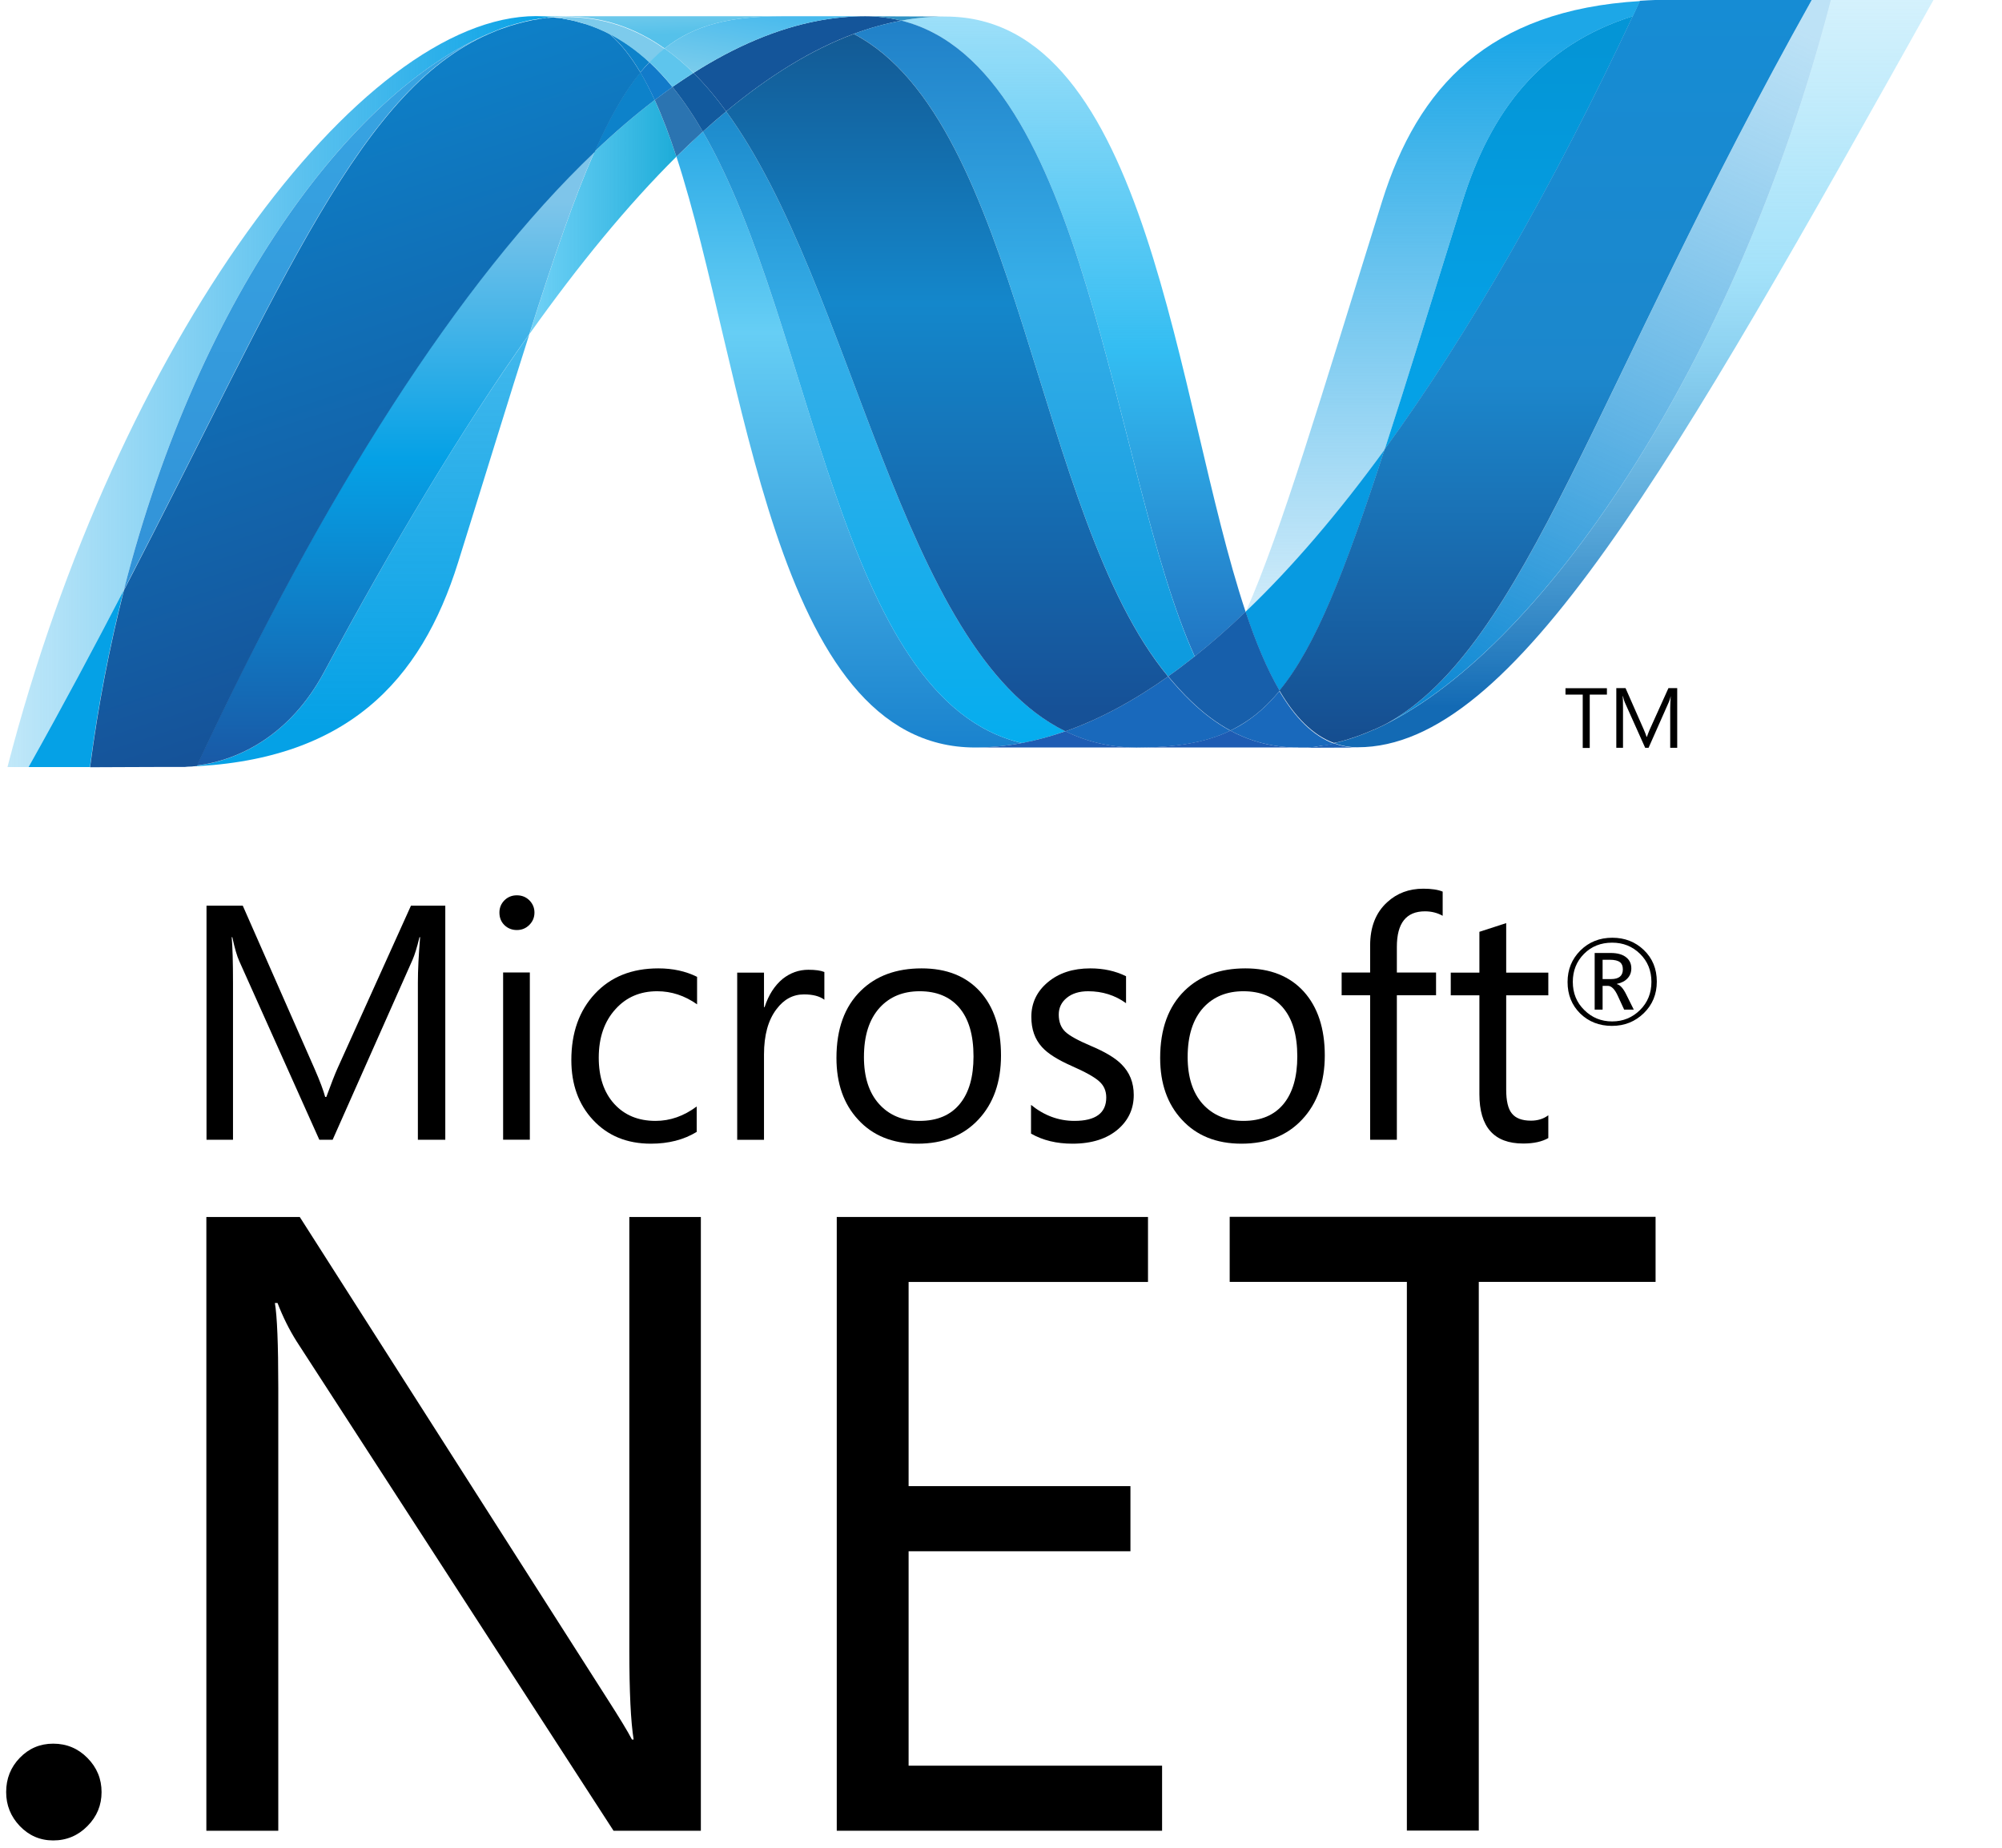 <svg width="26" height="24" viewBox="0 0 26 24" fill="none" xmlns="http://www.w3.org/2000/svg">
<rect width="26" height="24" fill="white"/>
<g clip-path="url(#clip0)">
<path d="M21.076 12.591C21.076 12.549 21.064 12.518 21.04 12.499C21.014 12.477 20.968 12.466 20.905 12.466H20.813V12.717H20.924C21.025 12.717 21.076 12.675 21.076 12.591ZM21.218 13.114H21.093L21.012 12.938C20.972 12.849 20.928 12.805 20.881 12.805H20.813V13.114H20.71V12.378H20.917C21.009 12.378 21.078 12.398 21.126 12.44C21.166 12.475 21.186 12.521 21.186 12.578C21.186 12.629 21.17 12.672 21.137 12.707C21.105 12.743 21.058 12.767 20.999 12.779V12.783C21.04 12.792 21.081 12.837 21.121 12.919L21.218 13.114V13.114ZM21.447 12.753C21.447 12.608 21.398 12.486 21.299 12.389C21.2 12.292 21.08 12.244 20.937 12.244C20.79 12.244 20.668 12.292 20.571 12.39C20.474 12.488 20.426 12.61 20.426 12.753C20.426 12.9 20.476 13.023 20.576 13.12C20.675 13.218 20.795 13.267 20.937 13.267C21.078 13.267 21.199 13.218 21.299 13.119C21.398 13.021 21.447 12.899 21.447 12.753ZM21.517 12.75C21.517 12.913 21.461 13.049 21.349 13.159C21.236 13.269 21.099 13.325 20.934 13.325C20.769 13.325 20.631 13.27 20.522 13.164C20.412 13.055 20.358 12.919 20.358 12.755C20.358 12.593 20.413 12.458 20.524 12.346C20.636 12.235 20.774 12.18 20.939 12.18C21.101 12.18 21.237 12.233 21.348 12.339C21.461 12.447 21.517 12.584 21.517 12.75Z" fill="black"/>
<path d="M5.784 14.804H5.427V12.762C5.427 12.601 5.437 12.405 5.456 12.173H5.448C5.415 12.309 5.384 12.407 5.357 12.468L4.32 14.804H4.147L3.108 12.485C3.078 12.42 3.048 12.316 3.017 12.173H3.009C3.02 12.295 3.026 12.493 3.026 12.767V14.804H2.682V11.764H3.153L4.086 13.884C4.156 14.044 4.201 14.165 4.223 14.248H4.238C4.299 14.082 4.347 13.957 4.384 13.875L5.337 11.764H5.783V14.804H5.784Z" fill="black"/>
<path d="M6.881 14.803H6.534V12.631H6.881V14.803ZM6.941 11.853C6.941 11.917 6.918 11.97 6.874 12.014C6.83 12.058 6.776 12.08 6.712 12.08C6.65 12.08 6.596 12.059 6.552 12.017C6.508 11.974 6.486 11.92 6.486 11.853C6.486 11.79 6.508 11.737 6.552 11.693C6.596 11.65 6.65 11.629 6.712 11.629C6.776 11.629 6.83 11.65 6.874 11.693C6.918 11.737 6.941 11.79 6.941 11.853Z" fill="black"/>
<path d="M9.048 14.702C8.881 14.804 8.683 14.855 8.453 14.855C8.142 14.855 7.891 14.752 7.7 14.545C7.514 14.345 7.42 14.086 7.42 13.769C7.42 13.414 7.522 13.126 7.727 12.907C7.931 12.688 8.205 12.578 8.55 12.578C8.739 12.578 8.906 12.615 9.053 12.688V13.045C8.891 12.931 8.719 12.875 8.535 12.875C8.314 12.875 8.134 12.952 7.995 13.106C7.85 13.264 7.776 13.475 7.776 13.738C7.776 13.991 7.843 14.19 7.977 14.338C8.111 14.485 8.289 14.559 8.514 14.559C8.704 14.559 8.881 14.496 9.048 14.372V14.702Z" fill="black"/>
<path d="M10.707 12.986C10.645 12.939 10.557 12.916 10.441 12.916C10.3 12.916 10.181 12.979 10.085 13.107C9.976 13.249 9.922 13.446 9.922 13.698V14.805H9.574V12.633H9.922V13.081H9.93C9.981 12.923 10.06 12.801 10.165 12.714C10.264 12.636 10.375 12.596 10.498 12.596C10.591 12.596 10.659 12.606 10.706 12.625V12.986L10.707 12.986Z" fill="black"/>
<path d="M12.643 13.721C12.643 13.443 12.581 13.231 12.455 13.085C12.333 12.945 12.163 12.875 11.944 12.875C11.728 12.875 11.555 12.946 11.425 13.088C11.288 13.239 11.22 13.452 11.22 13.73C11.22 13.989 11.285 14.193 11.416 14.339C11.547 14.485 11.723 14.559 11.944 14.559C12.172 14.559 12.348 14.484 12.467 14.336C12.585 14.191 12.643 13.987 12.643 13.721ZM13 13.709C13 14.055 12.902 14.333 12.707 14.541C12.512 14.75 12.249 14.855 11.918 14.855C11.592 14.855 11.333 14.75 11.143 14.541C10.957 14.34 10.863 14.073 10.863 13.742C10.863 13.364 10.969 13.073 11.181 12.867C11.377 12.675 11.64 12.578 11.969 12.578C12.293 12.578 12.546 12.679 12.728 12.879C12.909 13.08 13 13.357 13 13.709Z" fill="black"/>
<path d="M14.724 14.222C14.724 14.4 14.657 14.547 14.524 14.664C14.379 14.791 14.179 14.855 13.928 14.855C13.723 14.855 13.543 14.812 13.39 14.724V14.351C13.56 14.489 13.748 14.559 13.954 14.559C14.229 14.559 14.367 14.457 14.367 14.255C14.367 14.17 14.337 14.1 14.276 14.046C14.215 13.99 14.096 13.924 13.919 13.846C13.738 13.766 13.608 13.685 13.532 13.6C13.44 13.499 13.394 13.369 13.394 13.208C13.394 13.027 13.466 12.877 13.608 12.758C13.751 12.638 13.934 12.578 14.16 12.578C14.332 12.578 14.487 12.612 14.624 12.68V13.03C14.481 12.927 14.317 12.875 14.131 12.875C14.016 12.875 13.924 12.904 13.855 12.96C13.785 13.017 13.75 13.089 13.75 13.178C13.75 13.274 13.779 13.349 13.837 13.403C13.889 13.452 13.998 13.513 14.163 13.583C14.349 13.661 14.483 13.741 14.564 13.823C14.67 13.928 14.724 14.06 14.724 14.222Z" fill="black"/>
<path d="M16.848 13.721C16.848 13.443 16.785 13.231 16.659 13.085C16.538 12.945 16.367 12.875 16.148 12.875C15.932 12.875 15.759 12.946 15.628 13.088C15.492 13.239 15.424 13.452 15.424 13.73C15.424 13.989 15.489 14.193 15.619 14.339C15.752 14.485 15.928 14.559 16.148 14.559C16.377 14.559 16.552 14.484 16.672 14.336C16.789 14.191 16.848 13.987 16.848 13.721ZM17.205 13.709C17.205 14.055 17.106 14.333 16.911 14.541C16.716 14.75 16.453 14.855 16.123 14.855C15.797 14.855 15.537 14.75 15.347 14.541C15.161 14.34 15.067 14.073 15.067 13.742C15.067 13.364 15.174 13.073 15.385 12.867C15.581 12.675 15.844 12.578 16.174 12.578C16.497 12.578 16.75 12.679 16.932 12.879C17.113 13.08 17.205 13.357 17.205 13.709Z" fill="black"/>
<path d="M18.736 11.895C18.668 11.857 18.592 11.837 18.506 11.837C18.262 11.837 18.141 11.991 18.141 12.298V12.632H18.65V12.927H18.141V14.804H17.794V12.927H17.424V12.632H17.794V12.28C17.794 12.041 17.867 11.854 18.015 11.719C18.143 11.601 18.299 11.543 18.485 11.543C18.592 11.543 18.676 11.556 18.736 11.581V11.895Z" fill="black"/>
<path d="M20.108 14.782C20.026 14.829 19.917 14.853 19.782 14.853C19.403 14.853 19.213 14.639 19.213 14.212V12.928H18.841V12.633H19.213V12.103C19.324 12.068 19.44 12.03 19.561 11.99V12.633H20.108V12.928H19.561V14.153C19.561 14.298 19.585 14.403 19.635 14.463C19.685 14.525 19.767 14.556 19.883 14.556C19.97 14.556 20.045 14.533 20.108 14.486V14.782Z" fill="black"/>
<path d="M1.319 23.277C1.319 23.447 1.259 23.594 1.136 23.718C1.014 23.842 0.865 23.905 0.691 23.905C0.521 23.905 0.376 23.842 0.257 23.718C0.139 23.594 0.08 23.447 0.08 23.277C0.08 23.102 0.139 22.954 0.257 22.832C0.376 22.709 0.521 22.648 0.691 22.648C0.865 22.648 1.014 22.71 1.136 22.834C1.259 22.959 1.319 23.106 1.319 23.277Z" fill="black"/>
<path d="M9.101 23.779H7.968L3.853 17.424C3.757 17.272 3.674 17.105 3.604 16.924H3.57C3.599 17.094 3.614 17.459 3.614 18.019V23.779H2.68V15.807H3.893L7.884 22.061C8.043 22.309 8.152 22.487 8.207 22.594H8.229C8.192 22.365 8.173 21.974 8.173 21.422V15.807H9.102V23.779H9.101Z" fill="black"/>
<path d="M15.092 23.779H10.867V15.807H14.909V16.651H11.8V19.303H14.681V20.149H11.8V22.934H15.092V23.779Z" fill="black"/>
<path d="M21.501 16.65H19.205V23.777H18.271V16.65H15.97V15.805H21.501V16.65Z" fill="black"/>
<path d="M8.785 2.035C9.686 4.792 10.027 9.709 12.664 9.709C12.864 9.709 13.067 9.69 13.271 9.651C10.874 9.092 10.59 4.228 9.128 1.709C9.013 1.813 8.9 1.922 8.785 2.035Z" fill="url(#paint0_linear)"/>
<path d="M9.128 1.71C10.59 4.228 10.874 9.093 13.271 9.651C13.459 9.617 13.648 9.564 13.836 9.498C11.686 8.445 11.091 3.721 9.431 1.447C9.33 1.531 9.229 1.619 9.128 1.71Z" fill="url(#paint1_linear)"/>
<path d="M11.235 0.211C11.035 0.211 10.831 0.231 10.627 0.269C10.094 0.37 9.552 0.6 9.006 0.947C9.155 1.094 9.297 1.263 9.431 1.447C9.986 0.986 10.538 0.645 11.088 0.44C11.294 0.364 11.5 0.306 11.706 0.268C11.557 0.231 11.401 0.211 11.235 0.211Z" fill="#14559A"/>
<path d="M15.516 8.526C15.736 8.351 15.956 8.158 16.177 7.947C15.261 5.203 14.933 0.215 12.279 0.215C12.089 0.215 11.897 0.233 11.706 0.268C14.124 0.869 14.434 6.13 15.516 8.526Z" fill="url(#paint2_linear)"/>
<path d="M11.706 0.268C11.557 0.231 11.4 0.211 11.235 0.211L12.279 0.215C12.089 0.215 11.897 0.232 11.706 0.268" fill="#3092C4"/>
<path d="M15.469 9.111C15.365 9.012 15.267 8.903 15.17 8.787C14.723 9.103 14.278 9.343 13.836 9.499C13.994 9.576 14.159 9.633 14.334 9.668C14.469 9.696 14.61 9.71 14.757 9.71C15.253 9.71 15.645 9.652 15.979 9.491C15.795 9.392 15.627 9.263 15.469 9.111Z" fill="#1969BC"/>
<path d="M11.088 0.44C13.254 1.573 13.442 6.703 15.17 8.785C15.286 8.704 15.4 8.617 15.515 8.526C14.434 6.13 14.124 0.869 11.707 0.268C11.5 0.306 11.294 0.363 11.088 0.44Z" fill="url(#paint3_linear)"/>
<path d="M9.431 1.447C11.091 3.721 11.686 8.445 13.836 9.499C14.279 9.343 14.723 9.103 15.17 8.787C13.442 6.704 13.254 1.574 11.088 0.441C10.538 0.646 9.986 0.986 9.431 1.447Z" fill="url(#paint4_linear)"/>
<path d="M7.722 1.969C7.462 2.557 7.196 3.331 6.875 4.34C7.514 3.44 8.151 2.664 8.784 2.035C8.697 1.767 8.603 1.519 8.503 1.299C8.243 1.497 7.982 1.72 7.722 1.969Z" fill="url(#paint5_linear)"/>
<path d="M8.733 1.129C8.657 1.184 8.58 1.24 8.503 1.299C8.604 1.519 8.697 1.766 8.784 2.035C8.899 1.922 9.014 1.813 9.128 1.709C9.005 1.498 8.875 1.303 8.733 1.129Z" fill="#2B74B1"/>
<path d="M9.006 0.947C8.915 1.005 8.825 1.066 8.733 1.129C8.875 1.304 9.005 1.498 9.128 1.71C9.229 1.618 9.33 1.53 9.431 1.447C9.297 1.263 9.155 1.094 9.006 0.947Z" fill="#125A9E"/>
<path d="M23.778 0.001C22.553 4.725 19.995 8.519 17.85 9.476H17.846C17.807 9.493 17.769 9.509 17.73 9.525C17.725 9.528 17.72 9.529 17.716 9.53C17.705 9.535 17.695 9.539 17.683 9.543C17.678 9.546 17.673 9.547 17.668 9.549C17.65 9.556 17.633 9.561 17.615 9.568C17.607 9.571 17.6 9.573 17.593 9.576C17.585 9.579 17.576 9.582 17.566 9.585C17.558 9.588 17.55 9.59 17.541 9.594C17.533 9.597 17.525 9.598 17.518 9.601C17.502 9.606 17.487 9.61 17.472 9.615C17.465 9.615 17.459 9.619 17.452 9.62C17.443 9.623 17.432 9.626 17.421 9.629C17.414 9.632 17.408 9.633 17.401 9.634C17.39 9.638 17.378 9.641 17.367 9.643C17.352 9.646 17.339 9.649 17.326 9.652C17.423 9.688 17.524 9.706 17.633 9.706C19.666 9.706 21.717 6.061 25.11 0H23.778L23.778 0.001Z" fill="url(#paint6_linear)"/>
<path d="M6.433 0.403C6.434 0.403 6.436 0.4 6.437 0.4C6.438 0.4 6.441 0.4 6.441 0.396H6.444C6.455 0.392 6.466 0.388 6.477 0.384C6.48 0.384 6.481 0.384 6.483 0.381C6.486 0.381 6.489 0.377 6.492 0.377C6.504 0.373 6.516 0.369 6.527 0.364H6.529C6.556 0.356 6.581 0.346 6.607 0.337C6.611 0.337 6.614 0.334 6.619 0.334C6.63 0.33 6.641 0.327 6.652 0.324C6.658 0.321 6.663 0.321 6.668 0.319C6.679 0.316 6.69 0.312 6.701 0.309C6.706 0.309 6.711 0.306 6.714 0.306C6.752 0.295 6.789 0.286 6.826 0.277C6.831 0.277 6.836 0.273 6.841 0.273C6.852 0.27 6.862 0.268 6.874 0.267C6.879 0.263 6.884 0.263 6.89 0.262C6.901 0.259 6.911 0.258 6.923 0.256H6.931C6.953 0.251 6.976 0.247 6.999 0.243H7.012C7.023 0.24 7.033 0.24 7.044 0.238C7.05 0.238 7.056 0.234 7.061 0.234C7.071 0.234 7.081 0.231 7.092 0.23C7.097 0.23 7.102 0.23 7.108 0.227C7.132 0.224 7.156 0.222 7.181 0.22C7.111 0.213 7.038 0.209 6.965 0.209C4.674 0.209 1.519 4.459 0.097 9.963H0.371C0.826 9.151 1.235 8.384 1.608 7.663C2.604 3.765 4.632 1.106 6.433 0.402" fill="url(#paint7_linear)"/>
<path d="M7.722 1.968C7.982 1.72 8.243 1.497 8.503 1.299C8.443 1.169 8.382 1.049 8.317 0.939C8.107 1.194 7.916 1.529 7.722 1.968Z" fill="#0D82CA"/>
<path d="M7.91 0.435C8.06 0.56 8.194 0.733 8.317 0.94C8.355 0.892 8.394 0.848 8.435 0.807C8.265 0.648 8.081 0.518 7.881 0.42C7.889 0.424 7.897 0.428 7.906 0.432C7.906 0.432 7.909 0.435 7.91 0.435" fill="#0D82CA"/>
<path d="M1.608 7.664C3.697 3.639 4.686 1.092 6.433 0.402C4.632 1.107 2.604 3.766 1.608 7.664Z" fill="url(#paint8_linear)"/>
<path d="M8.435 0.809C8.394 0.85 8.356 0.893 8.316 0.941C8.382 1.051 8.443 1.17 8.503 1.3C8.58 1.241 8.657 1.185 8.733 1.13C8.639 1.014 8.539 0.906 8.435 0.809Z" fill="#127BCA"/>
<path d="M2.556 9.946C2.543 9.949 2.531 9.949 2.519 9.951H2.511C2.5 9.951 2.489 9.954 2.479 9.954H2.474C2.448 9.957 2.422 9.957 2.397 9.959H2.389C4.503 9.9 5.469 8.842 5.949 7.306C6.313 6.143 6.612 5.162 6.875 4.34C5.989 5.586 5.1 7.072 4.206 8.736C3.774 9.538 3.119 9.873 2.556 9.945" fill="url(#paint9_linear)"/>
<path d="M2.556 9.943C3.119 9.872 3.774 9.537 4.206 8.734C5.1 7.071 5.99 5.585 6.874 4.339C7.196 3.328 7.462 2.555 7.722 1.967C5.959 3.645 4.189 6.436 2.556 9.942" fill="url(#paint10_linear)"/>
<path d="M1.608 7.664C1.234 8.385 0.826 9.152 0.371 9.963H1.168C1.273 9.158 1.423 8.389 1.608 7.664" fill="#05A1E6"/>
<path d="M7.108 0.229C7.101 0.229 7.097 0.232 7.091 0.232C7.081 0.235 7.071 0.235 7.061 0.236C7.055 0.236 7.05 0.236 7.044 0.24C7.033 0.243 7.023 0.243 7.012 0.245C7.007 0.245 7.003 0.245 6.998 0.248C6.976 0.252 6.953 0.256 6.931 0.26H6.923C6.911 0.263 6.901 0.265 6.89 0.267C6.884 0.27 6.879 0.27 6.873 0.271C6.863 0.274 6.852 0.276 6.841 0.278C6.836 0.281 6.831 0.281 6.826 0.281C6.788 0.29 6.751 0.3 6.714 0.31C6.71 0.31 6.706 0.313 6.701 0.314C6.69 0.317 6.679 0.32 6.667 0.324C6.663 0.327 6.657 0.327 6.652 0.328C6.641 0.332 6.63 0.335 6.619 0.338C6.614 0.338 6.611 0.342 6.607 0.342C6.581 0.351 6.556 0.361 6.529 0.369C6.518 0.372 6.506 0.377 6.494 0.381C6.489 0.384 6.484 0.385 6.479 0.387C6.468 0.391 6.456 0.395 6.446 0.399C6.442 0.403 6.438 0.403 6.435 0.405C4.688 1.094 3.699 3.641 1.61 7.666C1.425 8.391 1.275 9.159 1.17 9.965H1.282C1.597 9.965 1.685 9.962 2.048 9.962H2.066H2.12H2.139H2.144H2.163H2.173H2.18H2.195H2.24H2.285H2.323H2.333H2.399C2.424 9.958 2.45 9.958 2.476 9.956H2.481C2.492 9.956 2.502 9.953 2.513 9.953H2.521C2.532 9.953 2.545 9.95 2.558 9.949C4.191 6.442 5.961 3.651 7.724 1.973C7.918 1.534 8.109 1.198 8.318 0.944C8.196 0.738 8.062 0.565 7.912 0.439C7.912 0.439 7.908 0.439 7.908 0.436C7.9 0.432 7.892 0.428 7.883 0.424C7.875 0.42 7.867 0.416 7.859 0.412C7.851 0.408 7.842 0.404 7.834 0.4C7.824 0.397 7.816 0.392 7.806 0.388C7.799 0.385 7.792 0.382 7.784 0.378C7.768 0.372 7.753 0.366 7.738 0.359C7.731 0.356 7.725 0.354 7.718 0.352C7.707 0.348 7.695 0.343 7.684 0.338C7.678 0.335 7.671 0.334 7.665 0.332C7.649 0.326 7.632 0.32 7.617 0.315H7.613C7.595 0.309 7.577 0.305 7.558 0.3C7.553 0.296 7.55 0.296 7.545 0.296C7.529 0.291 7.514 0.287 7.499 0.283C7.495 0.283 7.491 0.279 7.488 0.279C7.45 0.269 7.411 0.261 7.371 0.254C7.367 0.254 7.363 0.251 7.359 0.251C7.343 0.248 7.326 0.245 7.309 0.243C7.305 0.239 7.303 0.239 7.299 0.239C7.279 0.236 7.259 0.234 7.24 0.232H7.229C7.213 0.229 7.198 0.228 7.183 0.227C7.158 0.23 7.134 0.231 7.11 0.233" fill="url(#paint11_linear)"/>
<path d="M18.994 2.615C18.592 3.902 18.267 4.964 17.983 5.838C19.086 4.32 20.172 2.412 21.206 0.209C20 0.588 19.356 1.455 18.994 2.615Z" fill="url(#paint12_linear)"/>
<path d="M18.018 9.394C17.962 9.423 17.906 9.45 17.85 9.474C19.995 8.518 22.553 4.724 23.778 0H23.53C20.716 5.027 19.811 8.392 18.018 9.394Z" fill="url(#paint13_linear)"/>
<path d="M16.618 8.971C17.084 8.402 17.465 7.434 17.983 5.838C17.385 6.66 16.782 7.367 16.179 7.943C16.179 7.947 16.179 7.947 16.176 7.948C16.308 8.343 16.452 8.691 16.617 8.971" fill="#079AE1"/>
<path d="M16.618 8.973C16.459 9.167 16.291 9.314 16.104 9.424C16.063 9.447 16.021 9.47 15.979 9.49C16.177 9.597 16.392 9.668 16.634 9.697C16.669 9.7 16.704 9.704 16.741 9.706H16.747C16.763 9.706 16.781 9.706 16.799 9.709H16.806H16.858H16.915H16.933H16.973C16.979 9.709 16.986 9.709 16.993 9.706C17.005 9.706 17.018 9.706 17.031 9.703H17.036H17.05C17.063 9.703 17.078 9.7 17.092 9.698H17.095C17.099 9.698 17.104 9.695 17.108 9.695C17.123 9.692 17.138 9.691 17.153 9.688H17.166C17.182 9.685 17.199 9.683 17.216 9.68H17.219H17.224C17.258 9.674 17.291 9.667 17.324 9.659C17.048 9.557 16.816 9.318 16.616 8.978" fill="#1969BC"/>
<path d="M12.664 9.709C12.864 9.709 13.067 9.69 13.271 9.651C13.459 9.616 13.648 9.564 13.837 9.498C13.994 9.575 14.159 9.632 14.333 9.667C14.469 9.695 14.61 9.709 14.757 9.709H12.664Z" fill="#1E5CB3"/>
<path d="M14.757 9.709C15.253 9.709 15.646 9.65 15.979 9.49C16.177 9.597 16.392 9.668 16.634 9.697C16.669 9.7 16.704 9.703 16.741 9.706H16.747C16.763 9.706 16.781 9.706 16.799 9.709H16.806H16.859H14.756L14.757 9.709Z" fill="#1E5CB3"/>
<path d="M16.86 9.71H16.917H16.935H16.974C16.981 9.71 16.988 9.71 16.994 9.706C17.007 9.706 17.02 9.706 17.033 9.703H17.037H17.052C17.065 9.703 17.08 9.7 17.094 9.699H17.097C17.101 9.699 17.105 9.695 17.11 9.695C17.125 9.692 17.14 9.691 17.154 9.689C17.159 9.689 17.163 9.689 17.168 9.686C17.185 9.682 17.202 9.681 17.218 9.677H17.222H17.227C17.26 9.671 17.293 9.665 17.327 9.656C17.424 9.692 17.525 9.71 17.634 9.71L16.86 9.713L16.86 9.71Z" fill="#1D60B5"/>
<path d="M16.177 7.949V7.945C15.957 8.156 15.736 8.35 15.516 8.525C15.401 8.616 15.287 8.703 15.171 8.784C15.268 8.9 15.366 9.009 15.47 9.108C15.628 9.261 15.796 9.389 15.98 9.489C16.022 9.468 16.064 9.446 16.104 9.422C16.292 9.313 16.46 9.165 16.619 8.971C16.454 8.69 16.31 8.342 16.178 7.948" fill="#175FAB"/>
<path d="M22.744 0H21.701H21.597H21.499H21.495C21.427 0.003 21.362 0.005 21.297 0.01C21.267 0.075 21.235 0.141 21.205 0.207C20.171 2.41 19.085 4.318 17.982 5.836C17.463 7.431 17.083 8.4 16.616 8.969C16.816 9.31 17.048 9.549 17.324 9.65C17.332 9.647 17.338 9.647 17.346 9.645H17.35C17.355 9.645 17.36 9.642 17.365 9.642C17.377 9.639 17.389 9.637 17.4 9.633C17.407 9.63 17.413 9.63 17.421 9.628C17.431 9.624 17.442 9.622 17.451 9.62C17.458 9.616 17.464 9.615 17.471 9.614C17.487 9.609 17.501 9.605 17.517 9.6C17.524 9.597 17.532 9.594 17.54 9.593C17.548 9.589 17.557 9.587 17.565 9.583C17.575 9.58 17.584 9.578 17.592 9.575C17.599 9.572 17.607 9.57 17.614 9.567C17.632 9.56 17.649 9.555 17.668 9.548C17.672 9.548 17.677 9.543 17.682 9.542C17.693 9.538 17.704 9.534 17.715 9.529C17.719 9.526 17.724 9.526 17.729 9.524C17.767 9.508 17.806 9.492 17.845 9.475H17.849C17.905 9.45 17.961 9.423 18.017 9.394C19.81 8.393 20.715 5.027 23.529 0H22.743L22.744 0Z" fill="url(#paint14_linear)"/>
<path d="M7.181 0.223C7.186 0.223 7.19 0.223 7.194 0.226C7.205 0.226 7.216 0.226 7.227 0.23H7.238C7.257 0.233 7.277 0.235 7.297 0.238C7.301 0.238 7.304 0.238 7.307 0.241C7.324 0.244 7.34 0.247 7.357 0.249C7.361 0.249 7.366 0.252 7.37 0.252C7.409 0.26 7.448 0.268 7.486 0.278C7.489 0.278 7.493 0.281 7.496 0.281C7.512 0.285 7.527 0.29 7.543 0.295C7.548 0.295 7.551 0.298 7.556 0.298C7.575 0.303 7.592 0.308 7.611 0.314C7.612 0.314 7.613 0.314 7.615 0.317C7.631 0.322 7.647 0.328 7.663 0.334C7.67 0.337 7.676 0.338 7.682 0.34C7.693 0.345 7.705 0.35 7.716 0.354C7.723 0.354 7.729 0.359 7.736 0.361C7.751 0.368 7.767 0.374 7.782 0.38C7.79 0.383 7.797 0.387 7.804 0.39C7.813 0.394 7.822 0.399 7.832 0.402C7.84 0.406 7.849 0.41 7.857 0.413C7.865 0.418 7.873 0.421 7.881 0.426C8.081 0.524 8.265 0.655 8.435 0.813C8.497 0.747 8.563 0.688 8.631 0.635C8.259 0.371 7.837 0.221 7.351 0.221C7.295 0.221 7.238 0.224 7.181 0.228" fill="#7DCBEC"/>
<path d="M8.435 0.807C8.539 0.904 8.639 1.012 8.733 1.129C8.825 1.065 8.915 1.004 9.006 0.947C8.887 0.828 8.761 0.721 8.631 0.629C8.563 0.682 8.498 0.741 8.435 0.807Z" fill="#5EC5ED"/>
<path d="M7.181 0.222C7.238 0.217 7.295 0.215 7.351 0.215C7.837 0.215 8.259 0.365 8.631 0.629C9.023 0.319 9.498 0.211 10.157 0.211H6.965C7.038 0.211 7.11 0.215 7.181 0.222Z" fill="url(#paint15_linear)"/>
<path d="M10.157 0.211C9.498 0.211 9.023 0.319 8.631 0.629C8.761 0.721 8.887 0.828 9.006 0.947C9.552 0.6 10.094 0.37 10.628 0.269C10.831 0.231 11.034 0.211 11.235 0.211H10.157Z" fill="url(#paint16_linear)"/>
<path d="M17.983 5.84C18.267 4.966 18.592 3.904 18.994 2.617C19.357 1.457 20 0.589 21.206 0.211C21.238 0.146 21.268 0.079 21.299 0.014C19.332 0.132 18.413 1.132 17.95 2.613C17.142 5.2 16.651 6.877 16.18 7.945C16.782 7.369 17.385 6.662 17.983 5.84Z" fill="url(#paint17_linear)"/>
<path d="M20.869 9.022H20.646V9.715H20.555V9.022H20.331V8.939H20.869V9.022Z" fill="black"/>
<path d="M21.781 9.713H21.691V9.192C21.691 9.151 21.694 9.101 21.698 9.042C21.689 9.077 21.681 9.102 21.674 9.117L21.41 9.713H21.366L21.101 9.122C21.093 9.105 21.086 9.079 21.077 9.042H21.074C21.077 9.073 21.078 9.123 21.078 9.193V9.713H20.991V8.938H21.111L21.349 9.479C21.367 9.519 21.378 9.551 21.384 9.571H21.388C21.403 9.529 21.416 9.497 21.425 9.476L21.668 8.938H21.782V9.713H21.781Z" fill="black"/>
</g>
<defs>
<linearGradient id="paint0_linear" x1="11.027" y1="0.148" x2="11.027" y2="12.079" gradientUnits="userSpaceOnUse">
<stop stop-color="#0994DC"/>
<stop offset="0.35" stop-color="#66CEF5"/>
<stop offset="0.846" stop-color="#127BCA"/>
<stop offset="1" stop-color="#127BCA"/>
</linearGradient>
<linearGradient id="paint1_linear" x1="11.482" y1="-0.154" x2="11.482" y2="12.082" gradientUnits="userSpaceOnUse">
<stop stop-color="#0E76BC"/>
<stop offset="0.36" stop-color="#36AEE8"/>
<stop offset="0.846" stop-color="#00ADEF"/>
<stop offset="1" stop-color="#00ADEF"/>
</linearGradient>
<linearGradient id="paint2_linear" x1="13.941" y1="9.434" x2="13.941" y2="-0.302" gradientUnits="userSpaceOnUse">
<stop stop-color="#1C63B7"/>
<stop offset="0.5" stop-color="#33BDF2"/>
<stop offset="1" stop-color="#33BDF2" stop-opacity="0.42"/>
</linearGradient>
<linearGradient id="paint3_linear" x1="13.302" y1="-1.395" x2="13.302" y2="11.309" gradientUnits="userSpaceOnUse">
<stop stop-color="#166AB8"/>
<stop offset="0.4" stop-color="#36AEE8"/>
<stop offset="0.846" stop-color="#0798DD"/>
<stop offset="1" stop-color="#0798DD"/>
</linearGradient>
<linearGradient id="paint4_linear" x1="12.3" y1="-1.327" x2="12.3" y2="12.182" gradientUnits="userSpaceOnUse">
<stop stop-color="#124379"/>
<stop offset="0.39" stop-color="#1487CB"/>
<stop offset="0.78" stop-color="#165197"/>
<stop offset="1" stop-color="#165197"/>
</linearGradient>
<linearGradient id="paint5_linear" x1="6.875" y1="2.82" x2="8.785" y2="2.82" gradientUnits="userSpaceOnUse">
<stop stop-color="#33BDF2" stop-opacity="0.698"/>
<stop offset="1" stop-color="#1DACD8"/>
</linearGradient>
<linearGradient id="paint6_linear" x1="21.219" y1="9.19" x2="21.219" y2="-0.294" gradientUnits="userSpaceOnUse">
<stop stop-color="#136AB4"/>
<stop offset="0.6" stop-color="#59CAF5" stop-opacity="0.549"/>
<stop offset="1" stop-color="#59CAF5" stop-opacity="0.235"/>
</linearGradient>
<linearGradient id="paint7_linear" x1="0.097" y1="5.086" x2="7.181" y2="5.086" gradientUnits="userSpaceOnUse">
<stop stop-color="#05A1E6" stop-opacity="0.247"/>
<stop offset="1" stop-color="#05A1E6"/>
</linearGradient>
<linearGradient id="paint8_linear" x1="4.021" y1="9.429" x2="4.021" y2="-0.282" gradientUnits="userSpaceOnUse">
<stop stop-color="#318ED5"/>
<stop offset="1" stop-color="#38A7E4"/>
</linearGradient>
<linearGradient id="paint9_linear" x1="4.632" y1="9.465" x2="4.632" y2="0.025" gradientUnits="userSpaceOnUse">
<stop stop-color="#05A1E6"/>
<stop offset="1" stop-color="#05A1E6" stop-opacity="0.549"/>
</linearGradient>
<linearGradient id="paint10_linear" x1="5.139" y1="9.944" x2="5.139" y2="1.968" gradientUnits="userSpaceOnUse">
<stop stop-color="#1959A6"/>
<stop offset="0.5" stop-color="#05A1E6"/>
<stop offset="0.918" stop-color="#7EC5EA"/>
<stop offset="1" stop-color="#7EC5EA"/>
</linearGradient>
<linearGradient id="paint11_linear" x1="5.445" y1="9.436" x2="2.741" y2="1.173" gradientUnits="userSpaceOnUse">
<stop stop-color="#165096"/>
<stop offset="1" stop-color="#0D82CA"/>
</linearGradient>
<linearGradient id="paint12_linear" x1="19.595" y1="4.543" x2="19.595" y2="0.023" gradientUnits="userSpaceOnUse">
<stop stop-color="#05A1E6"/>
<stop offset="0.874" stop-color="#0495D6"/>
<stop offset="1" stop-color="#0495D6"/>
</linearGradient>
<linearGradient id="paint13_linear" x1="21.719" y1="-0.394" x2="17.507" y2="8.959" gradientUnits="userSpaceOnUse">
<stop stop-color="#38A7E4" stop-opacity="0.329"/>
<stop offset="0.962" stop-color="#0E88D3"/>
<stop offset="1" stop-color="#0E88D3"/>
</linearGradient>
<linearGradient id="paint14_linear" x1="20.074" y1="-0.029" x2="20.074" y2="9.832" gradientUnits="userSpaceOnUse">
<stop stop-color="#168CD4"/>
<stop offset="0.5" stop-color="#1C87CC"/>
<stop offset="1" stop-color="#154B8D"/>
</linearGradient>
<linearGradient id="paint15_linear" x1="7.497" y1="-0.23" x2="7.54" y2="0.804" gradientUnits="userSpaceOnUse">
<stop stop-color="#97D6EE"/>
<stop offset="0.703" stop-color="#55C1EA"/>
<stop offset="1" stop-color="#55C1EA"/>
</linearGradient>
<linearGradient id="paint16_linear" x1="8.81" y1="0.901" x2="9.003" y2="-0.195" gradientUnits="userSpaceOnUse">
<stop stop-color="#7ACCEC"/>
<stop offset="1" stop-color="#3FB7ED"/>
</linearGradient>
<linearGradient id="paint17_linear" x1="18.739" y1="0.518" x2="18.739" y2="10.163" gradientUnits="userSpaceOnUse">
<stop stop-color="#1DA7E7"/>
<stop offset="1" stop-color="#37ABE7" stop-opacity="0"/>
</linearGradient>
<clipPath id="clip0">
<rect width="25.18" height="24" fill="white"/>
</clipPath>
</defs>
</svg>
